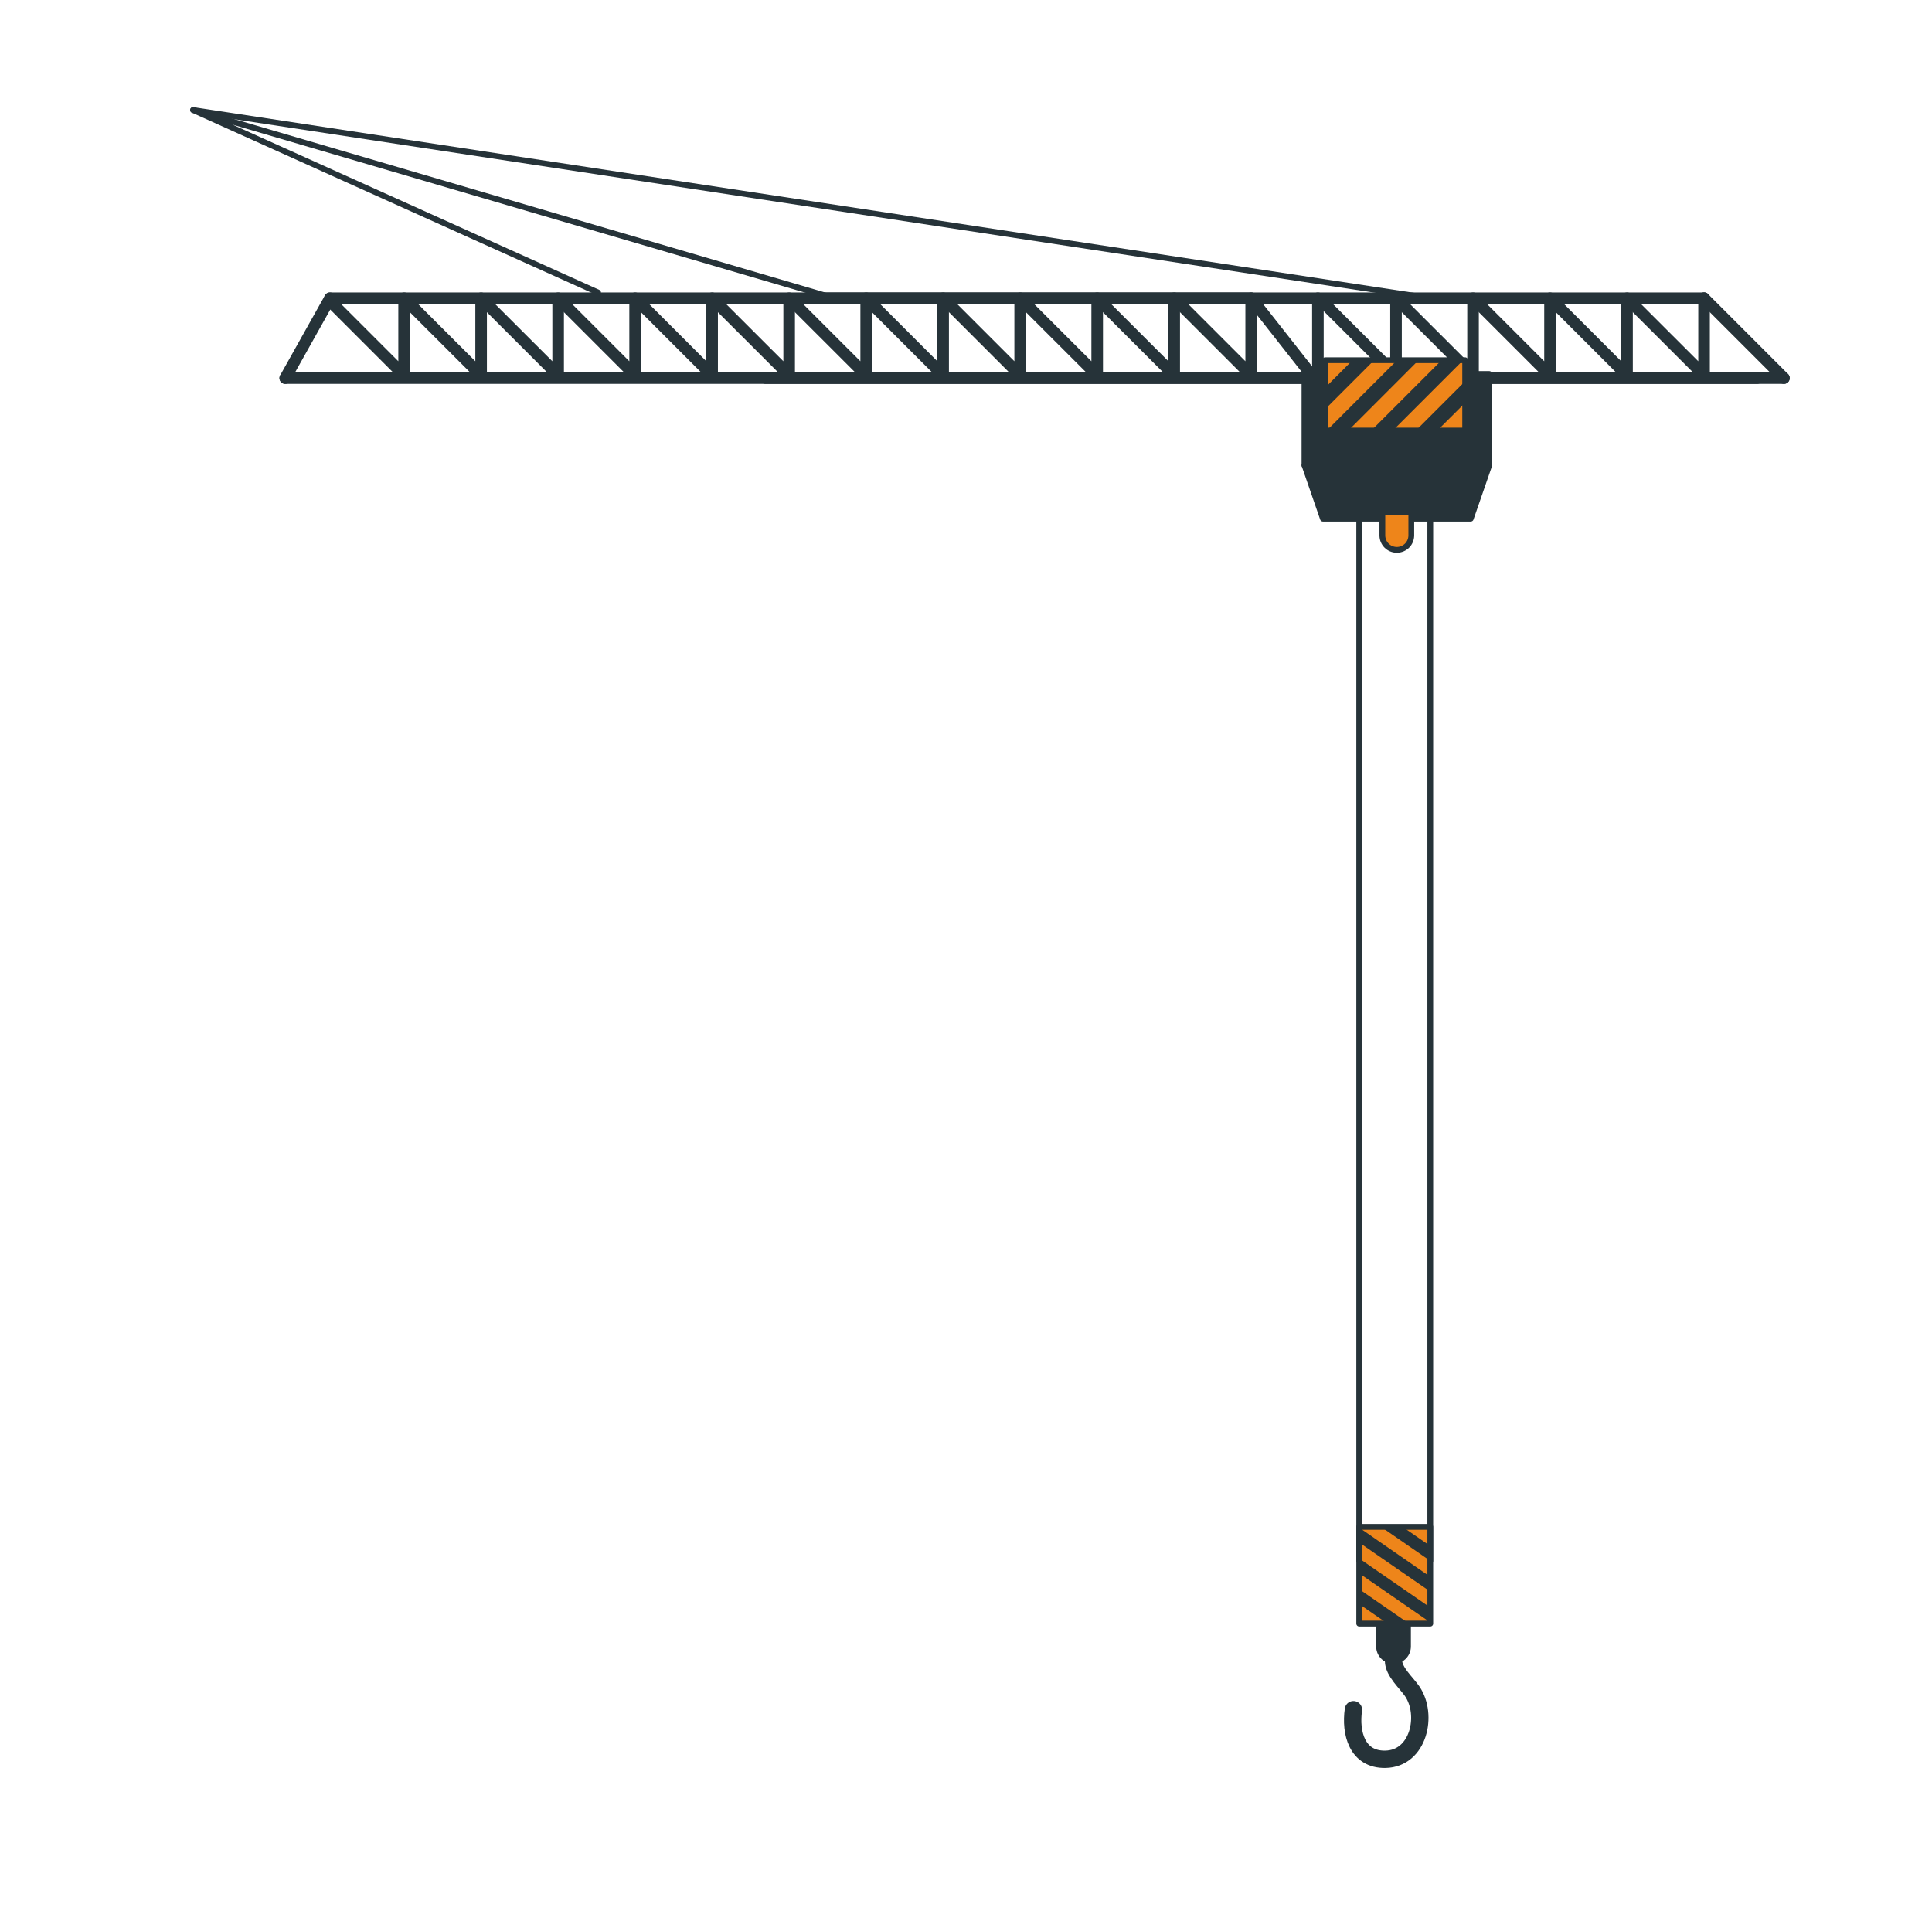 <?xml version="1.0" encoding="UTF-8"?>
<svg id="Warstwa_1" data-name="Warstwa 1" xmlns="http://www.w3.org/2000/svg" viewBox="0 0 333.86 330.19">
  <defs>
    <style>
      .cls-1 {
        stroke-width: 2px;
      }

      .cls-1, .cls-2, .cls-3, .cls-4, .cls-5, .cls-6 {
        stroke: #263339;
        stroke-linecap: round;
        stroke-linejoin: round;
      }

      .cls-1, .cls-2, .cls-5, .cls-6 {
        fill: none;
      }

      .cls-3 {
        fill: #ee851a;
      }

      .cls-4, .cls-7 {
        fill: #263339;
      }

      .cls-7 {
        stroke-width: 0px;
      }

      .cls-5 {
        stroke-width: 3px;
      }

      .cls-6 {
        stroke-width: 6px;
      }
    </style>
  </defs>
  <line class="cls-2" x1="247.18" y1="51.54" x2="33.36" y2="19.01"/>
  <polyline class="cls-2" points="144.2 51.54 33.36 19.01 103.35 50.55"/>
  <line class="cls-1" x1="57.02" y1="51.54" x2="49.29" y2="65.34"/>
  <polyline class="cls-1" points="227.06 65.34 216.21 51.54 57.02 51.54"/>
  <line class="cls-1" x1="49.29" y1="65.34" x2="303.63" y2="65.34"/>
  <g>
    <polyline class="cls-1" points="216.21 51.54 216.21 64.84 203.4 52.03"/>
    <polyline class="cls-1" points="202.91 51.54 202.91 64.84 190.09 52.03"/>
    <polyline class="cls-1" points="189.6 51.54 189.6 64.84 176.78 52.03"/>
    <polyline class="cls-1" points="176.29 51.54 176.29 64.84 163.48 52.03"/>
    <polyline class="cls-1" points="162.98 51.54 162.98 64.84 150.17 52.03"/>
    <polyline class="cls-1" points="149.68 51.54 149.68 64.84 136.86 52.03"/>
    <polyline class="cls-1" points="136.37 51.54 136.37 64.84 123.55 52.03"/>
    <polyline class="cls-1" points="123.06 51.54 123.06 64.84 110.25 52.03"/>
    <polyline class="cls-1" points="109.75 51.54 109.75 64.84 96.94 52.03"/>
    <polyline class="cls-1" points="96.45 51.54 96.45 64.84 83.63 52.03"/>
    <polyline class="cls-1" points="83.14 51.54 83.14 64.84 70.32 52.03"/>
    <polyline class="cls-1" points="69.83 51.54 69.83 64.84 57.02 52.03"/>
  </g>
  <line class="cls-1" x1="294.47" y1="51.54" x2="140.06" y2="51.54"/>
  <line class="cls-1" x1="132.29" y1="65.34" x2="308.27" y2="65.34"/>
  <g>
    <line class="cls-1" x1="308.27" y1="65.34" x2="294.47" y2="51.54"/>
    <polyline class="cls-1" points="294.47 51.54 294.47 64.84 281.65 52.03"/>
    <polyline class="cls-1" points="281.16 51.54 281.16 64.84 268.35 52.03"/>
    <polyline class="cls-1" points="267.85 51.54 267.85 64.84 255.04 52.03"/>
    <polyline class="cls-1" points="254.55 51.54 254.55 64.84 241.73 52.03"/>
    <polyline class="cls-1" points="241.24 51.54 241.24 64.84 228.42 52.03"/>
  </g>
  <line class="cls-1" x1="227.74" y1="51.54" x2="227.74" y2="64.84"/>
  <g>
    <g>
      <line class="cls-2" x1="247.16" y1="269.75" x2="247.16" y2="85.02"/>
      <line class="cls-2" x1="234.88" y1="269.75" x2="234.88" y2="85.02"/>
    </g>
    <rect class="cls-4" x="225.42" y="64.63" width="31.93" height="15.77" transform="translate(482.77 145.03) rotate(180)"/>
    <polygon class="cls-4" points="228.61 89.63 254.15 89.63 257.35 80.4 225.42 80.4 228.61 89.63"/>
    <g>
      <rect class="cls-3" x="228.99" y="62.24" width="24.2" height="12.15" transform="translate(482.18 136.64) rotate(180)"/>
      <g>
        <polygon class="cls-7" points="249.13 62.24 252.85 62.24 240.7 74.39 236.98 74.39 249.13 62.24"/>
        <polygon class="cls-7" points="248.39 74.39 244.68 74.39 253.19 65.88 253.19 69.6 248.39 74.39"/>
        <polygon class="cls-7" points="241.43 62.24 245.15 62.24 233.01 74.39 229.29 74.39 241.43 62.24"/>
        <polygon class="cls-7" points="233.74 62.24 237.46 62.24 228.99 70.72 228.99 67 233.74 62.24"/>
      </g>
    </g>
    <g>
      <g>
        <path class="cls-5" d="M240.81,284.54v2.47c0,1.89,2.23,3.82,3.22,5.27,2.79,4.08,1.13,11.66-4.63,11.76-4.92.09-6.09-4.6-5.52-8.57"/>
        <path class="cls-6" d="M240.81,277v7.54"/>
      </g>
      <g>
        <rect class="cls-3" x="232.66" y="266.09" width="16.72" height="12.28" transform="translate(513.25 31.21) rotate(90)"/>
        <g>
          <polygon class="cls-7" points="235.01 266.67 235.01 264.1 247.16 272.5 247.16 275.06 235.01 266.67"/>
          <polygon class="cls-7" points="247.16 267.18 247.16 269.75 238.65 263.87 242.37 263.87 247.16 267.18"/>
          <polygon class="cls-7" points="235.01 271.99 235.01 269.42 247.16 277.81 247.16 280.38 235.01 271.99"/>
          <polygon class="cls-7" points="235.01 277.3 235.01 274.73 243.49 280.59 239.77 280.59 235.01 277.3"/>
        </g>
      </g>
    </g>
    <path class="cls-3" d="M241.38,95.02h0c1.38,0,2.5-1.12,2.5-2.5v-4.04h-5v4.04c0,1.38,1.12,2.5,2.5,2.5Z"/>
  </g>
</svg>
